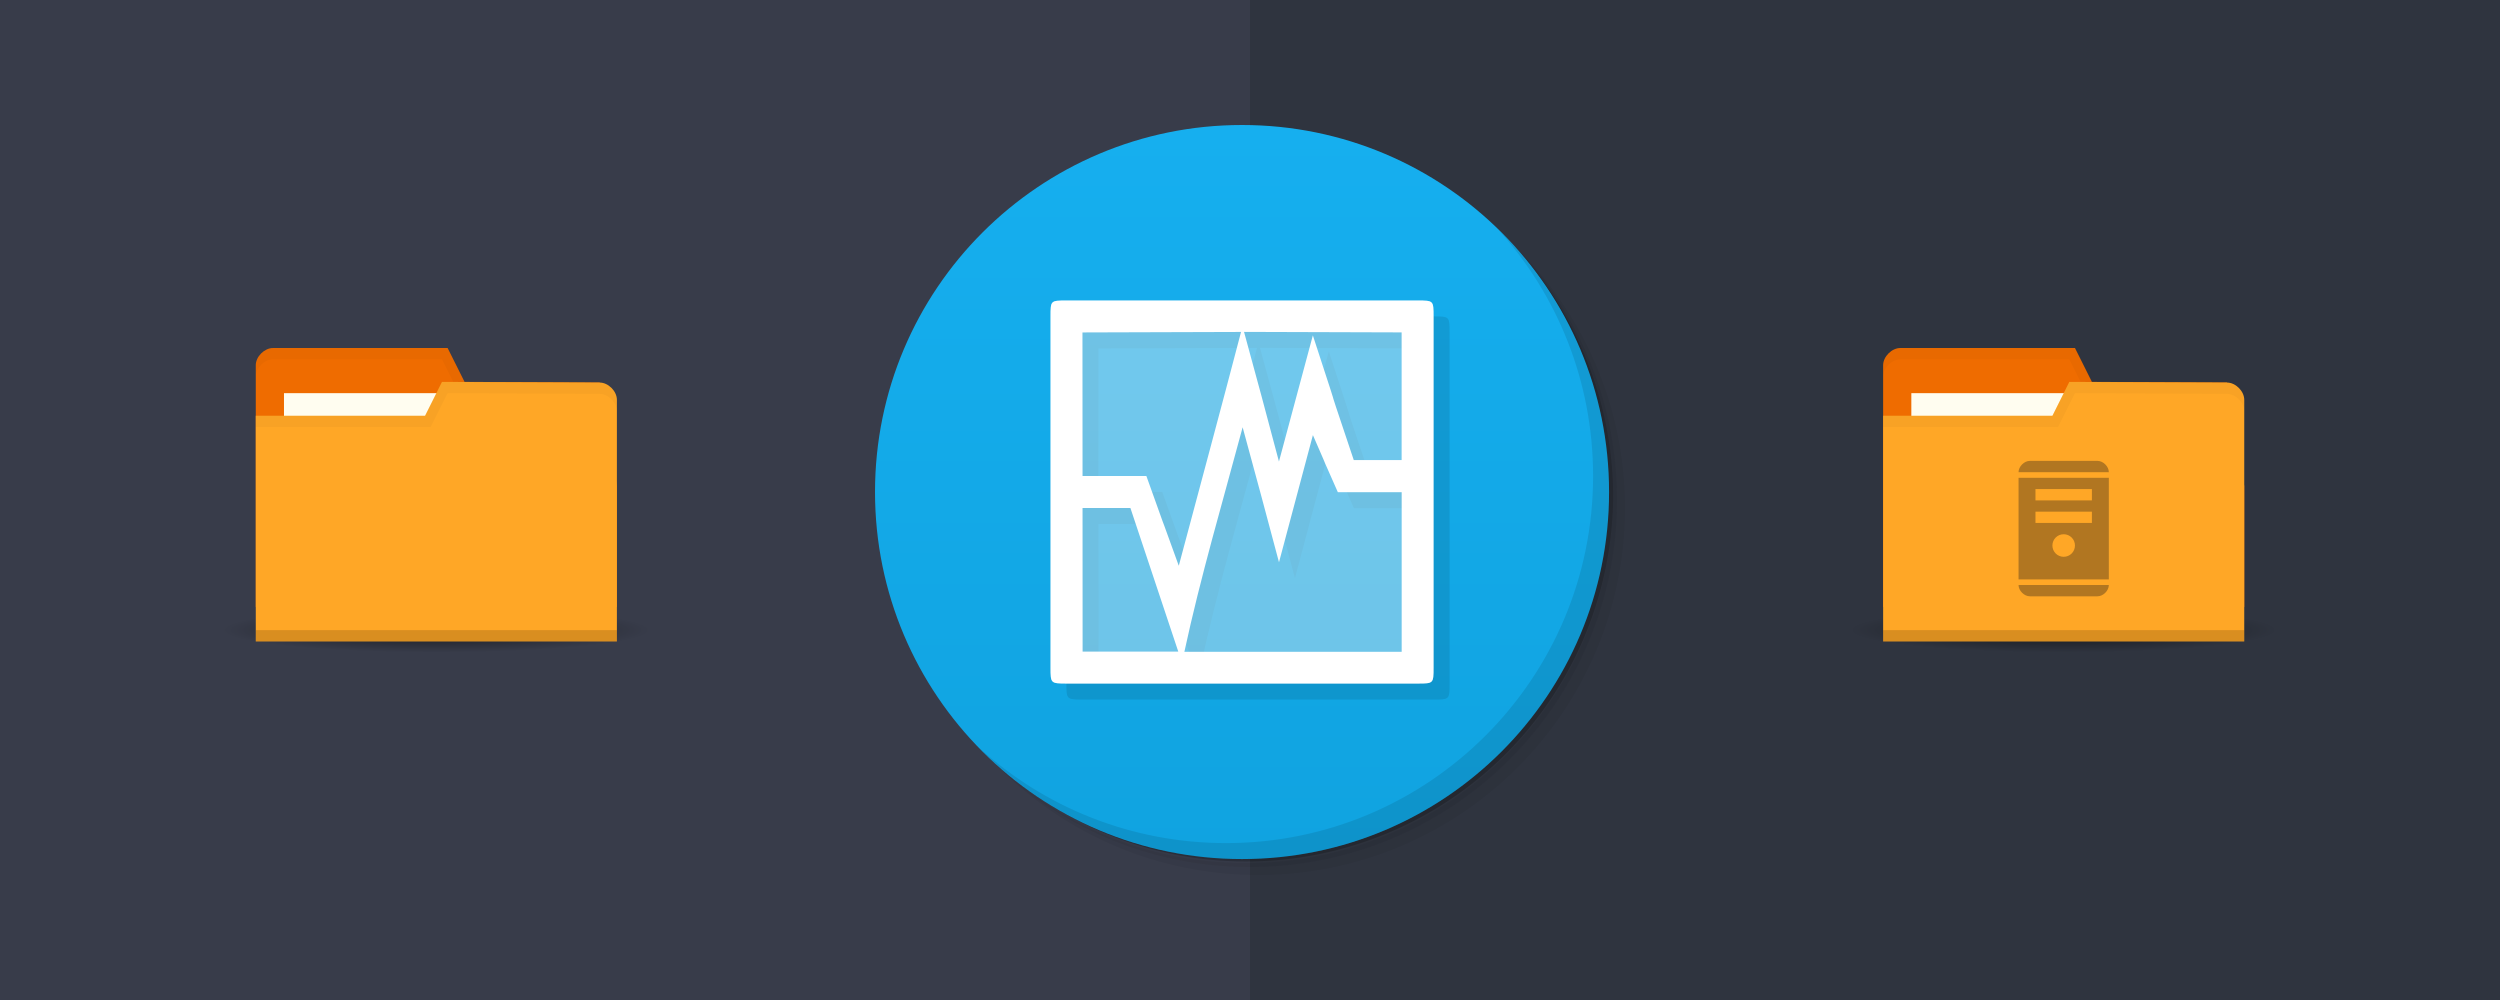 <?xml version="1.0" encoding="UTF-8" standalone="no"?>
<!-- @author Natan Felles <natanfelles@gmail.com> -->

<svg
   xmlns:dc="http://purl.org/dc/elements/1.1/"
   xmlns:cc="http://creativecommons.org/ns#"
   xmlns:rdf="http://www.w3.org/1999/02/22-rdf-syntax-ns#"
   xmlns:svg="http://www.w3.org/2000/svg"
   xmlns="http://www.w3.org/2000/svg"
   xmlns:xlink="http://www.w3.org/1999/xlink"
   xmlns:sodipodi="http://sodipodi.sourceforge.net/DTD/sodipodi-0.dtd"
   xmlns:inkscape="http://www.inkscape.org/namespaces/inkscape"
   height="426.667"
   width="1066.667"
   version="1.1"
   id="svg2"
   inkscape:version="0.92.1 r15371"
   sodipodi:docname="virtualbox-pastas-compartilhadas.svg"
   inkscape:export-filename="/home/natanfelles/Online/GitHub/natanfelles/natanfelles.github.io/assets/img_posts/virtualbox-pastas-compartilhadas.png"
   inkscape:export-xdpi="90"
   inkscape:export-ydpi="90"
   viewBox="0 0 1000 400">
  <defs
     id="defs6">
    <linearGradient
       id="linearGradient3764"
       x1="1"
       x2="47"
       gradientUnits="userSpaceOnUse"
       gradientTransform="rotate(-90,24,24)">
      <stop
         style="stop-color:#10a3e0;stop-opacity:1"
         id="stop2" />
      <stop
         offset="1"
         style="stop-color:#16afef;stop-opacity:1"
         id="stop4" />
    </linearGradient>
    <radialGradient
       id="radialGradient3964"
       cx="32.5"
       cy="56.5"
       r="33.5"
       gradientTransform="matrix(1,0,0,0.104,0,50.597)"
       gradientUnits="userSpaceOnUse">
      <stop
         style="stop-color:#000;stop-opacity:1"
         id="stop2-3" />
      <stop
         offset="1"
         style="stop-color:#000;stop-opacity:0"
         id="stop4-6" />
    </radialGradient>
    <radialGradient
       r="33.5"
       cy="56.5"
       cx="32.5"
       gradientTransform="matrix(1,0,0,0.104,0,50.597)"
       gradientUnits="userSpaceOnUse"
       id="radialGradient3981">
      <stop
         style="stop-color:#000;stop-opacity:1"
         id="stop2-9" />
      <stop
         offset="1"
         style="stop-color:#000;stop-opacity:0"
         id="stop4-1" />
    </radialGradient>
    <radialGradient
       inkscape:collect="always"
       xlink:href="#radialGradient3981"
       id="radialGradient1087"
       gradientUnits="userSpaceOnUse"
       gradientTransform="matrix(1,0,0,0.104,0,50.597)"
       cx="32.5"
       cy="56.5"
       r="33.5" />
  </defs>
  <sodipodi:namedview
     pagecolor="#ffffff"
     bordercolor="#666666"
     borderopacity="1"
     objecttolerance="10"
     gridtolerance="10"
     guidetolerance="10"
     inkscape:pageopacity="0"
     inkscape:pageshadow="2"
     inkscape:window-width="1366"
     inkscape:window-height="717"
     id="namedview4"
     showgrid="false"
     inkscape:showpageshadow="false"
     inkscape:zoom="1"
     inkscape:cx="310.33331"
     inkscape:cy="293.33333"
     inkscape:window-x="0"
     inkscape:window-y="0"
     inkscape:window-maximized="1"
     inkscape:current-layer="svg2" />
  <rect
     style="fill:#383c4a;fill-opacity:1;stroke:none;stroke-opacity:1"
     id="rect4136"
     width="1000"
     height="400"
     x="0"
     y="0" />
  <rect
     y="0"
     x="500.003"
     height="400"
     width="499.997"
     id="rect995"
     style="fill:#2f343f;fill-opacity:1;stroke:none;stroke-width:0.707;stroke-opacity:1" />
  <g
     transform="matrix(6.383,0,0,6.383,343.623,43.617)"
     id="g911">
    <g
       id="g15">
      <path
         inkscape:connector-curvature="0"
         id="path9"
         style="opacity:0.05"
         d="m 36.31,5 c 5.859,4.062 9.688,10.831 9.688,18.5 0,12.426 -10.07,22.5 -22.5,22.5 -7.669,0 -14.438,-3.828 -18.5,-9.688 1.037,1.822 2.306,3.499 3.781,4.969 4.085,3.712 9.514,5.969 15.469,5.969 12.703,0 23,-10.298 23,-23 0,-5.954 -2.256,-11.384 -5.969,-15.469 C 39.81,7.306 38.132,6.037 36.31,5 Z m 4.969,3.781 c 3.854,4.113 6.219,9.637 6.219,15.719 0,12.703 -10.297,23 -23,23 -6.081,0 -11.606,-2.364 -15.719,-6.219 4.16,4.144 9.883,6.719 16.219,6.719 12.703,0 23,-10.298 23,-23 0,-6.335 -2.575,-12.06 -6.719,-16.219 z" />
      <path
         inkscape:connector-curvature="0"
         id="path11"
         style="opacity:0.1"
         d="m 41.28,8.781 c 3.712,4.085 5.969,9.514 5.969,15.469 0,12.703 -10.297,23 -23,23 -5.954,0 -11.384,-2.256 -15.469,-5.969 4.113,3.854 9.637,6.219 15.719,6.219 12.703,0 23,-10.298 23,-23 0,-6.081 -2.364,-11.606 -6.219,-15.719 z" />
      <path
         inkscape:connector-curvature="0"
         id="path13"
         style="opacity:0.2"
         d="M 31.25,2.375 C 39.865,5.529 46,13.792 46,23.505 c 0,12.426 -10.07,22.5 -22.5,22.5 -9.708,0 -17.971,-6.135 -21.12,-14.75 a 23,23 0 0 0 44.875,-7 23,23 0 0 0 -16,-21.875 z" />
    </g>
    <g
       id="g19">
      <path
         inkscape:connector-curvature="0"
         id="path17"
         style="fill:url(#linearGradient3764);fill-opacity:1"
         d="M 24,1 C 36.703,1 47,11.297 47,24 47,36.703 36.703,47 24,47 11.297,47 1,36.703 1,24 1,11.297 11.297,1 24,1 Z" />
    </g>
    <g
       id="g33">
      <g
         id="g31">
        <g
           id="g29"
           transform="translate(1,1)">
          <g
             id="g27"
             style="opacity:0.1">
            <!-- color: #16afef -->
            <g
               id="g25">
              <path
                 inkscape:connector-curvature="0"
                 id="path21"
                 style="fill:#000000;fill-opacity:0.392;fill-rule:nonzero;stroke:none"
                 d="m 13,12 c -1,0 -1,0 -1,1 v 22 c 0,0.984 0,1 1,1 h 22 c 1,0 1,0 1,-1 V 13 c 0,-1 0,-1 -1,-1 m -22,0" />
              <path
                 inkscape:connector-curvature="0"
                 id="path23"
                 style="fill:#000000;fill-opacity:1;fill-rule:nonzero;stroke:none"
                 d="m 13,12 c -1,0 -1,0 -1,1 v 22 c 0,0.984 0,1 1,1 h 22 c 1,0 1,0 1,-1 V 13 c 0,-1 0,-1 -1,-1 m -21,2 9.938,-0.031 c -1.277,4.891 -2.602,9.77 -3.902,14.652 -2.031,-5.625 -0.031,-0.027 -2.031,-5.625 -1,0 -3,0 -4,0 m 10.121,-9.03 9.875,0.031 v 8 h -3 c -2.559,-7.641 0,0 -2.563,-7.813 -0.707,2.637 -1.418,5.273 -2.125,7.906 -0.715,-2.711 -1.445,-5.422 -2.188,-8.125 m -0.09,5.969 c 0.773,2.82 1.531,5.645 2.281,8.469 0.703,-2.656 1.418,-5.313 2.125,-7.969 1.563,3.578 -0.031,-0.016 1.563,3.578 1.637,0 2.363,0 4,0 v 10 H 20.387 c 1.02,-4.734 2.398,-9.387 3.648,-14.06 m -10.03,5.05 h 3 c 3,9 0,0 3,9 h -5.996 m -0.004,-9" />
            </g>
          </g>
        </g>
      </g>
    </g>
    <g
       id="g43">
      <g
         id="g41">
        <!-- color: #16afef -->
        <g
           id="g39">
          <path
             inkscape:connector-curvature="0"
             id="path35"
             style="fill:#ffffff;fill-opacity:0.392;fill-rule:nonzero;stroke:none"
             d="m 13,12 c -1,0 -1,0 -1,1 v 22 c 0,0.984 0,1 1,1 h 22 c 1,0 1,0 1,-1 V 13 c 0,-1 0,-1 -1,-1 m -22,0" />
          <path
             inkscape:connector-curvature="0"
             id="path37"
             style="fill:#ffffff;fill-opacity:1;fill-rule:nonzero;stroke:none"
             d="m 13,12 c -1,0 -1,0 -1,1 v 22 c 0,0.984 0,1 1,1 h 22 c 1,0 1,0 1,-1 V 13 c 0,-1 0,-1 -1,-1 m -21,2 9.938,-0.031 c -1.277,4.891 -2.602,9.77 -3.902,14.652 -2.031,-5.625 -0.031,-0.027 -2.031,-5.625 -1,0 -3,0 -4,0 m 10.121,-9.03 9.875,0.031 v 8 h -3 c -2.559,-7.641 0,0 -2.563,-7.813 -0.707,2.637 -1.418,5.273 -2.125,7.906 -0.715,-2.711 -1.445,-5.422 -2.188,-8.125 m -0.09,5.969 c 0.773,2.82 1.531,5.645 2.281,8.469 0.703,-2.656 1.418,-5.313 2.125,-7.969 1.563,3.578 -0.031,-0.016 1.563,3.578 1.637,0 2.363,0 4,0 v 10 H 20.387 c 1.02,-4.734 2.398,-9.387 3.648,-14.06 m -10.03,5.05 h 3 c 3,9 0,0 3,9 h -5.996 m -0.004,-9" />
        </g>
      </g>
    </g>
    <g
       id="g47">
      <path
         inkscape:connector-curvature="0"
         id="path45"
         style="opacity:0.1"
         d="m 40.03,7.531 c 3.712,4.084 5.969,9.514 5.969,15.469 0,12.703 -10.297,23 -23,23 C 17.045,46 11.615,43.744 7.53,40.031 11.708,44.322 17.54,47 23.999,47 c 12.703,0 23,-10.298 23,-23 0,-6.462 -2.677,-12.291 -6.969,-16.469 z" />
    </g>
  </g>
  <g
     transform="matrix(2.257,0,0,2.257,753.251,-2105.062)"
     id="g25-7">
    <path
       inkscape:connector-curvature="0"
       d="M 66,56.5 C 66,58.433 51.002,60 32.5,60 13.998,60 -1,58.433 -1,56.5 -1,54.567 13.998,53 32.5,53 51.002,53 66,54.567 66,56.5 Z"
       transform="matrix(1.134,0,0,1.143,-4.866,979.791)"
       style="opacity:0.6;fill:url(#radialGradient3964);fill-opacity:1;stroke:none"
       id="path9-5" />
    <path
       inkscape:connector-curvature="0"
       d="m 0,997.42 v 42.823 h 64 v -21.412 L 60.952,1000.478 37,1000.36 l -3,-6 H 3.048 C 1.524,994.36 0,995.889 0,997.419 Z"
       style="fill:#ef6c00;fill-opacity:1;stroke:none"
       id="path11-3" />
    <rect
       width="31.571"
       height="11.882"
       x="5"
       y="1002.36"
       style="fill:#fffdf0;fill-opacity:1;stroke:none"
       id="rect13" />
    <path
       inkscape:connector-curvature="0"
       d="M 3.062,6 C 1.539,6 0,7.533 0,9.062 v 2 C 0,9.533 1.539,8 3.062,8 H 33 l 3,6 24.938,0.125 L 64,32.469 v -2 L 60.938,12.125 37,12 34,6 Z"
       transform="translate(0,988.362)"
       style="opacity:0.03;fill:#000000;fill-opacity:1;stroke:none"
       id="path15" />
    <path
       inkscape:connector-curvature="0"
       d="m 64,1003.54 v 42.824 H 0 v -40 h 30 l 3,-6 27.952,0.118 c 1.524,0 3.048,1.529 3.048,3.059 z"
       style="fill:#ffa726;fill-opacity:1;stroke:none"
       id="path17-5" />
    <path
       inkscape:connector-curvature="0"
       d="m 0,1044.36 v 2 h 64 v -2 z"
       style="opacity:0.15;fill:#000000;fill-opacity:1;stroke:none"
       id="path19" />
    <path
       inkscape:connector-curvature="0"
       d="m 33,12 -3,6 H 0 v 2 h 31 l 3,-6 26.938,0.125 c 1.524,0 3.063,1.533 3.063,3.063 v -2 c 0,-1.529 -1.539,-3.063 -3.063,-3.063 z"
       transform="translate(0,988.362)"
       style="opacity:0.03;fill:#000000;fill-opacity:1;stroke:none"
       id="path21-6" />
    <path
       inkscape:connector-curvature="0"
       d="m 26,26 c -1,0 -2,1 -2,2 h 16 c 0,-1 -1,-2 -2,-2 z m -2,3 V 47 H 40 V 29 Z m 3,2 h 10 v 2 H 27 Z m 0,4 h 10 v 2 H 27 Z m 5,4 c 1.105,0 2,0.895 2,2 0,1.105 -0.895,2 -2,2 -1.105,0 -2,-0.895 -2,-2 0,-1.105 0.895,-2 2,-2 z m -8,9 c 0,1 1,2 2,2 h 12 c 1,0 2,-1 2,-2 z"
       transform="translate(0,988.362)"
       style="opacity:1;fill:#b17621;fill-opacity:1;fill-rule:evenodd;stroke:none"
       id="path23-2" />
  </g>
  <g
     id="g1067"
     transform="matrix(2.257,0,0,2.257,102.31,-2105.062)">
    <path
       id="path1053"
       style="opacity:0.6;fill:url(#radialGradient1087);fill-opacity:1;stroke:none"
       transform="matrix(1.134,0,0,1.143,-4.866,979.791)"
       d="m 66,56.5 a 33.5,3.5 0 1 1 -67,0 33.5,3.5 0 1 1 67,0 z"
       inkscape:connector-curvature="0" />
    <path
       id="path1055"
       style="fill:#ef6c00;fill-opacity:1;stroke:none"
       d="m 0,997.42 v 42.823 h 64 v -21.412 L 60.952,1000.478 37,1000.36 l -3,-6 H 3.048 C 1.524,994.36 0,995.889 0,997.419 Z"
       inkscape:connector-curvature="0" />
    <rect
       id="rect1057"
       style="fill:#fffdf0;fill-opacity:1;stroke:none"
       y="1002.36"
       x="5"
       height="11.882"
       width="31.571" />
    <path
       id="path1059"
       style="opacity:0.03;fill:#000000;fill-opacity:1;stroke:none"
       transform="translate(0,988.362)"
       d="M 3.062,6 C 1.539,6 0,7.533 0,9.062 v 2 C 0,9.533 1.539,8 3.062,8 H 33 l 3,6 24.938,0.125 L 64,32.469 v -2 L 60.938,12.125 37,12 34,6 Z"
       inkscape:connector-curvature="0" />
    <path
       id="path1061"
       style="fill:#ffa726;fill-opacity:1;stroke:none"
       d="m 64,1003.54 v 42.824 H 0 v -40 h 30 l 3,-6 27.952,0.118 c 1.524,0 3.048,1.529 3.048,3.059 z"
       inkscape:connector-curvature="0" />
    <path
       id="path1063"
       style="opacity:0.15;fill:#000000;fill-opacity:1;stroke:none"
       d="m 0,1044.36 v 2 h 64 v -2 z"
       inkscape:connector-curvature="0" />
    <path
       id="path1065"
       style="opacity:0.03;fill:#000000;fill-opacity:1;stroke:none"
       transform="translate(0,988.362)"
       d="m 33,12 -3,6 H 0 v 2 h 31 l 3,-6 26.938,0.125 c 1.524,0 3.063,1.533 3.063,3.063 v -2 c 0,-1.529 -1.539,-3.063 -3.063,-3.063 z"
       inkscape:connector-curvature="0" />
  </g>
</svg>
